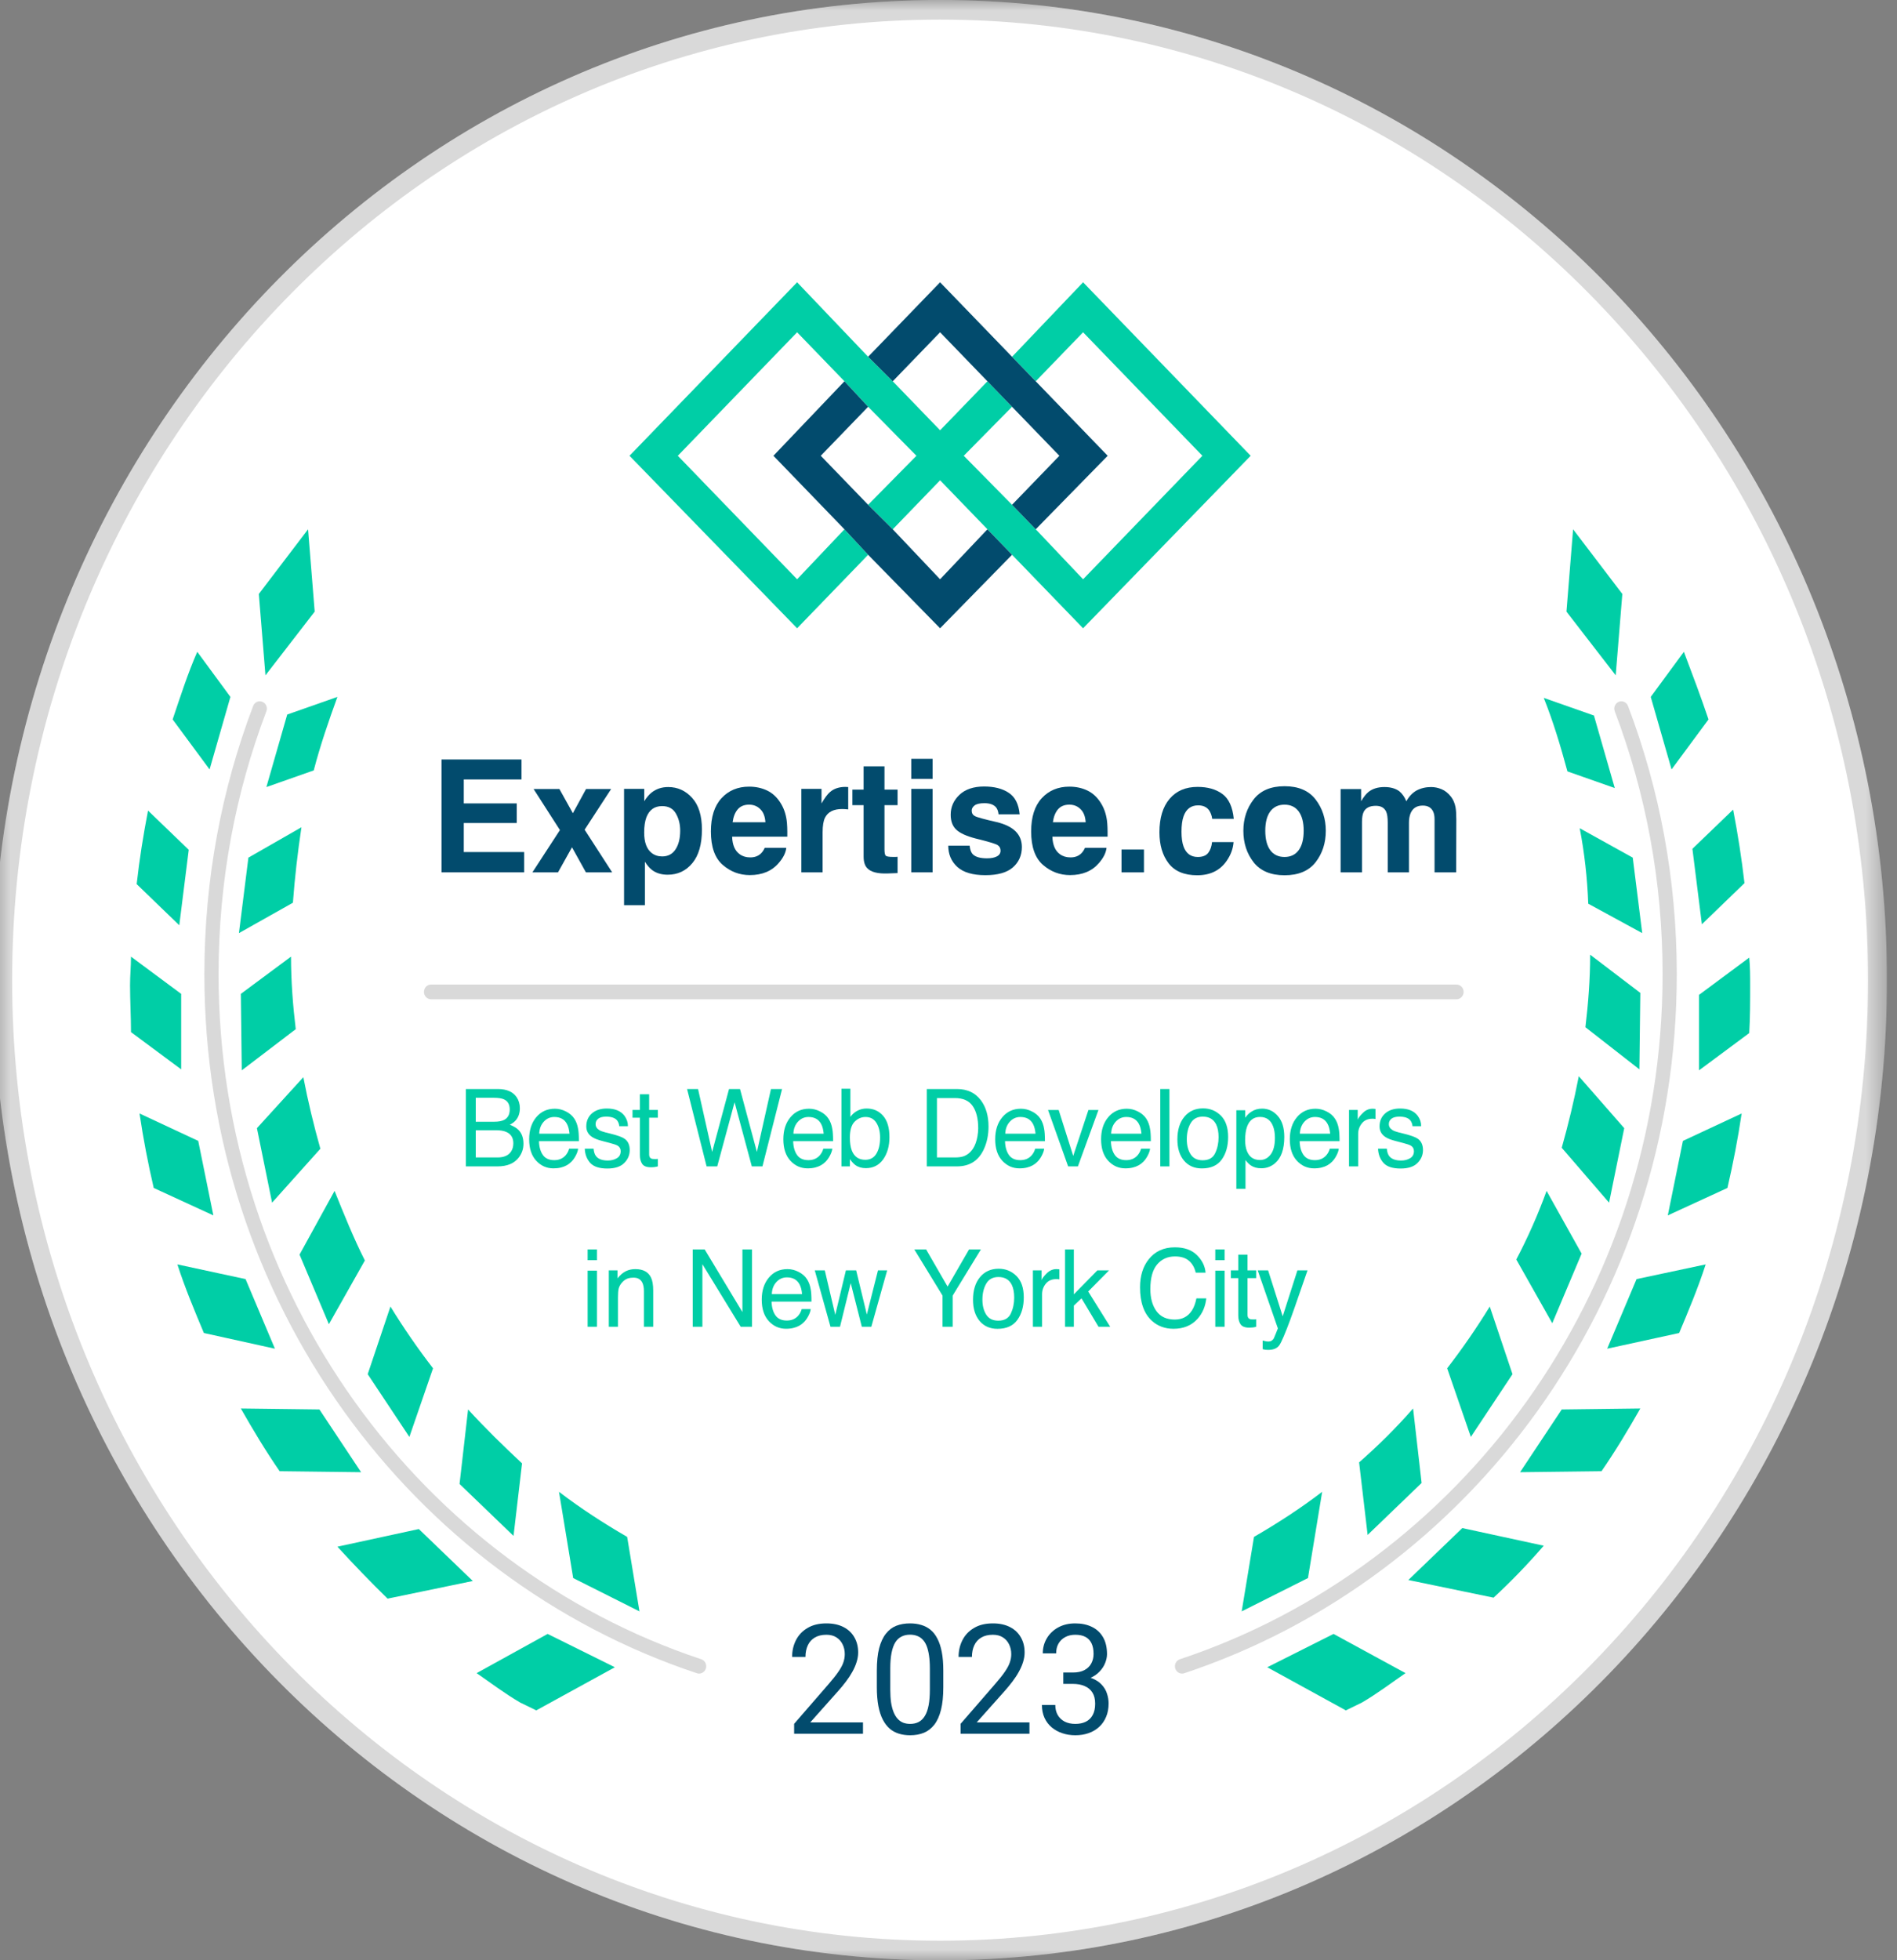<svg width="91" height="94" viewBox="0 0 91 94" fill="none" xmlns="http://www.w3.org/2000/svg">
<rect x="0" y="0" width="91" height="94" fill="#808080" stroke="none"/>
<g id="AwardExpertise.com_2023.svg" clip-path="url(#clip0_2296_6269)">
<g id="Clip path group">
<mask id="mask0_2296_6269" style="mask-type:luminance" maskUnits="userSpaceOnUse" x="-1" y="0" width="92" height="94">
<g id="clip0_11330_48618">
<path id="Vector" d="M90.519 3.05176e-05H-0.326V94H90.519V3.05176e-05Z" fill="white"/>
</g>
</mask>
<g mask="url(#mask0_2296_6269)">
<g id="Group">
<path id="Vector_2" d="M90.519 47C90.519 72.957 70.183 94 45.096 94C20.01 94 -0.326 72.957 -0.326 47C-0.326 21.043 20.01 3.05176e-05 45.096 3.05176e-05C70.183 3.05176e-05 90.519 21.043 90.519 47Z" fill="white"/>
<path id="Vector_3" fill-rule="evenodd" clip-rule="evenodd" d="M45.096 93.06C69.681 93.06 89.611 72.438 89.611 47C89.611 21.562 69.681 0.94 45.096 0.94C20.512 0.94 0.582 21.562 0.582 47C0.582 72.438 20.512 93.06 45.096 93.06ZM45.096 94C70.183 94 90.519 72.957 90.519 47C90.519 21.043 70.183 3.05176e-05 45.096 3.05176e-05C20.01 3.05176e-05 -0.326 21.043 -0.326 47C-0.326 72.957 20.01 94 45.096 94Z" fill="black" fill-opacity="0.15"/>
<path id="Vector_4" opacity="0.15" fill-rule="evenodd" clip-rule="evenodd" d="M12.585 33.652C12.761 33.724 12.847 33.928 12.778 34.109C11.294 38.017 10.485 42.25 10.485 46.717C10.485 62.07 20.197 75.097 33.641 79.564C33.82 79.623 33.919 79.822 33.861 80.007C33.804 80.192 33.612 80.294 33.433 80.235C19.715 75.677 9.804 62.385 9.804 46.717C9.804 42.161 10.63 37.84 12.144 33.852C12.213 33.67 12.41 33.581 12.585 33.652ZM77.654 33.652C77.829 33.581 78.027 33.67 78.096 33.852C79.61 37.84 80.436 42.161 80.436 46.717C80.436 62.385 70.525 75.677 56.807 80.235C56.628 80.294 56.436 80.192 56.378 80.007C56.321 79.822 56.419 79.623 56.598 79.564C70.043 75.097 79.755 62.07 79.755 46.717C79.755 42.25 78.945 38.017 77.462 34.109C77.393 33.928 77.479 33.724 77.654 33.652Z" fill="black"/>
<path id="Vector_5" d="M12.734 32.383L15.096 29.328L14.778 25.38L12.416 28.482L12.734 32.383ZM10.054 36.895L11.053 33.417L9.463 31.255C9.009 32.289 8.646 33.417 8.282 34.498L10.054 36.895ZM13.778 34.263L12.779 37.741L15.05 36.942C15.368 35.72 15.777 34.545 16.186 33.417L13.778 34.263ZM8.6 44.368L9.054 40.749L7.101 38.869C6.874 40.044 6.693 41.172 6.556 42.394L8.6 44.368ZM11.916 41.125L11.462 44.744L14.051 43.287C14.142 42.065 14.278 40.89 14.46 39.668L11.916 41.125ZM8.691 47.658L6.284 45.872C6.284 46.342 6.238 46.765 6.238 47.235C6.238 47.987 6.284 48.739 6.284 49.491L8.691 51.277V47.658ZM11.553 47.658L11.598 51.324L14.187 49.35C14.051 48.222 13.96 47.047 13.96 45.872L11.553 47.658ZM10.235 58.28L9.509 54.708L6.693 53.392C6.874 54.614 7.101 55.789 7.374 56.964L10.235 58.28ZM12.325 54.097L13.052 57.669L15.368 55.084C15.05 53.956 14.778 52.828 14.551 51.653L12.325 54.097ZM13.188 64.672L11.78 61.335L8.509 60.63C8.873 61.758 9.327 62.839 9.781 63.92L13.188 64.672ZM14.369 60.16L15.777 63.497L17.503 60.442C16.958 59.361 16.504 58.233 16.049 57.105L14.369 60.16ZM17.321 70.594L15.323 67.586L11.553 67.539C12.143 68.573 12.734 69.56 13.415 70.547L17.321 70.594ZM17.639 65.894L19.638 68.902L20.773 65.612C20.047 64.672 19.365 63.685 18.73 62.651L17.639 65.894ZM18.593 76.657L22.681 75.811L20.092 73.32L16.186 74.166C16.958 75.012 17.776 75.858 18.593 76.657ZM22.454 67.586L22.045 71.158L24.634 73.649L25.043 70.171C24.135 69.325 23.272 68.479 22.454 67.586ZM26.27 78.349L22.863 80.229C23.544 80.699 24.226 81.216 24.952 81.639L25.725 82.015L29.495 79.947L26.27 78.349ZM27.496 75.67L30.676 77.268L30.085 73.696C28.95 73.038 27.859 72.333 26.815 71.534L27.496 75.67ZM77.824 28.482L75.462 25.38L75.144 29.328L77.506 32.383L77.824 28.482ZM79.187 33.417L80.186 36.895L81.958 34.498C81.594 33.417 81.186 32.336 80.777 31.255L79.187 33.417ZM77.461 37.788L76.462 34.31L74.054 33.464C74.508 34.592 74.872 35.814 75.19 36.989L77.461 37.788ZM83.684 42.347C83.548 41.172 83.366 39.997 83.139 38.822L81.186 40.702L81.64 44.321L83.684 42.347ZM78.778 44.744L78.324 41.125L75.78 39.715C76.007 40.89 76.144 42.112 76.189 43.334L78.778 44.744ZM81.504 51.324L83.911 49.538C83.956 48.786 83.956 48.034 83.956 47.282C83.956 46.812 83.956 46.342 83.911 45.919L81.504 47.705V51.324ZM78.642 51.277L78.687 47.611L76.28 45.778C76.28 46.953 76.189 48.128 76.053 49.256L78.642 51.277ZM80.731 54.708L80.005 58.28L82.866 56.964C83.139 55.789 83.366 54.614 83.548 53.392L80.731 54.708ZM77.188 57.669L77.915 54.097L75.735 51.606C75.508 52.781 75.235 53.909 74.917 55.037L77.188 57.669ZM78.506 61.335L77.098 64.672L80.55 63.92C81.004 62.839 81.458 61.758 81.822 60.63L78.506 61.335ZM74.463 63.45L75.871 60.113L74.191 57.105C73.782 58.233 73.282 59.361 72.737 60.395L74.463 63.45ZM74.917 67.586L72.919 70.594L76.825 70.547C77.506 69.56 78.097 68.573 78.687 67.539L74.917 67.586ZM70.557 68.902L72.555 65.894L71.465 62.651C70.829 63.685 70.148 64.672 69.421 65.612L70.557 68.902ZM74.054 74.119L70.148 73.273L67.559 75.764L71.647 76.61C72.465 75.858 73.282 75.012 74.054 74.119ZM65.197 70.124L65.606 73.602L68.195 71.111L67.786 67.539C66.968 68.479 66.105 69.325 65.197 70.124ZM63.97 78.349L60.791 79.947L64.561 82.015L65.333 81.639C66.06 81.216 66.741 80.699 67.423 80.229L63.97 78.349ZM59.564 77.268L62.744 75.67L63.425 71.534C62.381 72.333 61.291 73.038 60.155 73.696L59.564 77.268Z" fill="#00CEA6"/>
<path id="Vector_6" d="M59.995 21.855L51.956 13.536L48.549 17.108L49.685 18.283L51.956 15.933L57.679 21.855L51.956 27.777L49.685 25.38L48.549 24.205L46.232 21.855L48.549 19.505L47.368 18.283L45.097 20.633L42.826 18.283L41.645 17.108L38.238 13.536L30.198 21.855L38.238 30.127L41.645 26.602L40.509 25.38L38.238 27.777L32.515 21.855L38.238 15.933L40.509 18.283L41.645 19.505L43.961 21.855L41.645 24.205L42.826 25.38L45.097 23.03L47.368 25.38L48.549 26.602L51.956 30.127L59.995 21.855Z" fill="#00CEA6"/>
<path id="Vector_7" d="M45.096 15.933L47.367 18.283L48.548 19.505L50.819 21.855L48.548 24.205L49.684 25.38L53.136 21.855L49.684 18.283L48.548 17.108L45.096 13.536L41.644 17.108L42.825 18.283L45.096 15.933ZM47.367 25.38L45.096 27.777L42.825 25.38L41.644 24.205L39.373 21.855L41.644 19.505L40.508 18.283L37.102 21.855L40.508 25.38L41.644 26.602L45.096 30.127L48.548 26.602L47.367 25.38Z" fill="#024B6D"/>
<path id="Vector_8" opacity="0.15" fill-rule="evenodd" clip-rule="evenodd" d="M20.337 47.563C20.337 47.369 20.489 47.211 20.678 47.211H69.87C70.058 47.211 70.211 47.369 70.211 47.563C70.211 47.758 70.058 47.916 69.87 47.916H20.678C20.489 47.916 20.337 47.758 20.337 47.563Z" fill="black"/>
<path id="Vector_9" d="M23.706 53.789C23.91 53.789 24.07 53.76 24.184 53.701C24.363 53.608 24.452 53.441 24.452 53.201C24.452 52.959 24.357 52.795 24.167 52.711C24.059 52.664 23.9 52.64 23.689 52.64H22.822V53.789H23.706ZM23.869 55.501C24.167 55.501 24.379 55.411 24.506 55.233C24.585 55.12 24.625 54.984 24.625 54.824C24.625 54.555 24.509 54.371 24.276 54.274C24.153 54.221 23.989 54.196 23.786 54.196H22.822V55.501H23.869ZM22.347 52.221H23.886C24.306 52.221 24.604 52.351 24.782 52.61C24.886 52.763 24.938 52.94 24.938 53.14C24.938 53.374 24.873 53.566 24.745 53.716C24.678 53.795 24.582 53.867 24.457 53.933C24.641 54.005 24.778 54.087 24.869 54.178C25.03 54.339 25.111 54.562 25.111 54.847C25.111 55.086 25.038 55.302 24.894 55.495C24.677 55.785 24.333 55.93 23.862 55.93H22.347V52.221Z" fill="#00CEA6"/>
<path id="Vector_10" d="M26.618 53.165C26.804 53.165 26.983 53.21 27.157 53.301C27.331 53.39 27.464 53.506 27.555 53.649C27.643 53.786 27.702 53.945 27.731 54.127C27.757 54.251 27.77 54.45 27.77 54.722H25.855C25.863 54.997 25.925 55.217 26.043 55.384C26.16 55.549 26.341 55.631 26.587 55.631C26.816 55.631 26.999 55.553 27.136 55.396C27.214 55.305 27.269 55.2 27.301 55.081H27.733C27.722 55.18 27.684 55.291 27.619 55.414C27.555 55.535 27.484 55.634 27.404 55.712C27.27 55.846 27.105 55.937 26.909 55.984C26.803 56.011 26.683 56.025 26.55 56.025C26.225 56.025 25.949 55.903 25.723 55.659C25.497 55.413 25.384 55.07 25.384 54.629C25.384 54.195 25.498 53.842 25.725 53.571C25.953 53.3 26.251 53.165 26.618 53.165ZM27.319 54.361C27.301 54.164 27.259 54.007 27.194 53.889C27.074 53.67 26.873 53.561 26.591 53.561C26.39 53.561 26.221 53.637 26.084 53.788C25.947 53.938 25.875 54.129 25.867 54.361H27.319Z" fill="#00CEA6"/>
<path id="Vector_11" d="M28.474 55.081C28.487 55.232 28.523 55.348 28.584 55.429C28.694 55.576 28.886 55.649 29.159 55.649C29.322 55.649 29.465 55.613 29.589 55.54C29.712 55.466 29.774 55.353 29.774 55.2C29.774 55.083 29.725 54.995 29.625 54.934C29.562 54.897 29.437 54.855 29.25 54.806L28.901 54.715C28.678 54.658 28.514 54.594 28.408 54.523C28.219 54.4 28.125 54.23 28.125 54.013C28.125 53.757 28.214 53.55 28.391 53.392C28.57 53.234 28.81 53.155 29.11 53.155C29.504 53.155 29.788 53.274 29.962 53.513C30.071 53.665 30.124 53.828 30.121 54.003H29.706C29.698 53.9 29.663 53.807 29.601 53.723C29.5 53.603 29.325 53.544 29.076 53.544C28.91 53.544 28.785 53.576 28.698 53.642C28.614 53.708 28.571 53.794 28.571 53.902C28.571 54.02 28.628 54.114 28.74 54.185C28.805 54.227 28.901 54.264 29.028 54.296L29.318 54.369C29.634 54.448 29.845 54.525 29.952 54.599C30.123 54.715 30.208 54.897 30.208 55.147C30.208 55.387 30.12 55.595 29.942 55.77C29.767 55.945 29.498 56.033 29.137 56.033C28.749 56.033 28.473 55.942 28.31 55.76C28.149 55.576 28.063 55.35 28.052 55.081H28.474Z" fill="#00CEA6"/>
<path id="Vector_12" d="M30.695 52.471H31.14V53.225H31.557V53.596H31.14V55.361C31.14 55.455 31.171 55.518 31.232 55.55C31.266 55.569 31.323 55.578 31.403 55.578C31.424 55.578 31.447 55.578 31.471 55.578C31.496 55.576 31.524 55.574 31.557 55.571V55.929C31.506 55.944 31.453 55.955 31.398 55.962C31.345 55.969 31.286 55.972 31.223 55.972C31.017 55.972 30.878 55.918 30.805 55.81C30.732 55.701 30.695 55.56 30.695 55.386V53.596H30.342V53.225H30.695V52.471Z" fill="#00CEA6"/>
<path id="Vector_13" d="M33.486 52.221L34.162 55.238L34.972 52.221H35.499L36.309 55.238L36.984 52.221H37.516L36.575 55.93H36.065L35.238 52.855L34.406 55.93H33.896L32.959 52.221H33.486Z" fill="#00CEA6"/>
<path id="Vector_14" d="M38.812 53.165C38.997 53.165 39.177 53.21 39.351 53.301C39.525 53.39 39.657 53.506 39.748 53.649C39.836 53.786 39.895 53.945 39.924 54.127C39.95 54.251 39.963 54.45 39.963 54.722H38.048C38.056 54.997 38.119 55.217 38.236 55.384C38.353 55.549 38.534 55.631 38.78 55.631C39.009 55.631 39.192 55.553 39.329 55.396C39.407 55.305 39.462 55.2 39.495 55.081H39.927C39.915 55.18 39.877 55.291 39.812 55.414C39.748 55.535 39.677 55.634 39.597 55.712C39.464 55.846 39.299 55.937 39.102 55.984C38.996 56.011 38.877 56.025 38.743 56.025C38.418 56.025 38.142 55.903 37.916 55.659C37.69 55.413 37.577 55.07 37.577 54.629C37.577 54.195 37.691 53.842 37.919 53.571C38.146 53.3 38.444 53.165 38.812 53.165ZM39.512 54.361C39.494 54.164 39.453 54.007 39.387 53.889C39.267 53.67 39.066 53.561 38.785 53.561C38.583 53.561 38.414 53.637 38.277 53.788C38.141 53.938 38.068 54.129 38.06 54.361H39.512Z" fill="#00CEA6"/>
<path id="Vector_15" d="M40.366 52.208H40.793V53.554C40.889 53.424 41.004 53.325 41.137 53.258C41.27 53.189 41.415 53.155 41.571 53.155C41.897 53.155 42.16 53.271 42.362 53.503C42.565 53.734 42.667 54.075 42.667 54.526C42.667 54.953 42.567 55.308 42.367 55.591C42.167 55.873 41.889 56.015 41.535 56.015C41.336 56.015 41.169 55.965 41.032 55.866C40.951 55.807 40.864 55.713 40.771 55.583V55.929H40.366V52.208ZM41.508 55.614C41.745 55.614 41.923 55.516 42.04 55.321C42.159 55.126 42.218 54.868 42.218 54.548C42.218 54.264 42.159 54.028 42.04 53.841C41.923 53.654 41.749 53.561 41.52 53.561C41.32 53.561 41.145 53.638 40.993 53.791C40.844 53.944 40.769 54.196 40.769 54.548C40.769 54.802 40.8 55.008 40.861 55.167C40.977 55.465 41.193 55.614 41.508 55.614Z" fill="#00CEA6"/>
<path id="Vector_16" d="M45.812 55.501C45.976 55.501 46.111 55.483 46.217 55.448C46.406 55.382 46.56 55.256 46.681 55.069C46.777 54.919 46.846 54.727 46.888 54.493C46.912 54.354 46.925 54.224 46.925 54.105C46.925 53.645 46.836 53.288 46.659 53.034C46.483 52.78 46.199 52.653 45.807 52.653H44.946V55.501H45.812ZM44.458 52.221H45.91C46.403 52.221 46.785 52.402 47.056 52.764C47.299 53.091 47.42 53.509 47.42 54.019C47.42 54.413 47.348 54.769 47.205 55.087C46.953 55.649 46.52 55.93 45.905 55.93H44.458V52.221Z" fill="#00CEA6"/>
<path id="Vector_17" d="M48.975 53.165C49.16 53.165 49.34 53.21 49.514 53.301C49.688 53.39 49.821 53.506 49.912 53.649C49.999 53.786 50.058 53.945 50.087 54.127C50.113 54.251 50.126 54.45 50.126 54.722H48.211C48.219 54.997 48.282 55.217 48.399 55.384C48.516 55.549 48.697 55.631 48.943 55.631C49.172 55.631 49.355 55.553 49.492 55.396C49.57 55.305 49.625 55.2 49.658 55.081H50.09C50.078 55.18 50.04 55.291 49.975 55.414C49.912 55.535 49.84 55.634 49.76 55.712C49.627 55.846 49.462 55.937 49.265 55.984C49.159 56.011 49.04 56.025 48.906 56.025C48.581 56.025 48.306 55.903 48.079 55.659C47.853 55.413 47.74 55.07 47.74 54.629C47.74 54.195 47.854 53.842 48.082 53.571C48.309 53.3 48.607 53.165 48.975 53.165ZM49.675 54.361C49.657 54.164 49.615 54.007 49.55 53.889C49.43 53.67 49.229 53.561 48.948 53.561C48.746 53.561 48.577 53.637 48.441 53.788C48.304 53.938 48.231 54.129 48.223 54.361H49.675Z" fill="#00CEA6"/>
<path id="Vector_18" d="M50.785 53.226L51.483 55.428L52.212 53.226H52.693L51.708 55.93H51.239L50.275 53.226H50.785Z" fill="#00CEA6"/>
<path id="Vector_19" d="M54.055 53.165C54.24 53.165 54.42 53.21 54.594 53.301C54.768 53.39 54.901 53.506 54.992 53.649C55.08 53.786 55.138 53.945 55.167 54.127C55.193 54.251 55.206 54.45 55.206 54.722H53.291C53.299 54.997 53.362 55.217 53.479 55.384C53.596 55.549 53.778 55.631 54.023 55.631C54.252 55.631 54.435 55.553 54.572 55.396C54.65 55.305 54.705 55.2 54.738 55.081H55.17C55.158 55.18 55.12 55.291 55.055 55.414C54.992 55.535 54.92 55.634 54.84 55.712C54.707 55.846 54.542 55.937 54.345 55.984C54.239 56.011 54.12 56.025 53.986 56.025C53.661 56.025 53.386 55.903 53.159 55.659C52.933 55.413 52.82 55.07 52.82 54.629C52.82 54.195 52.934 53.842 53.162 53.571C53.389 53.3 53.687 53.165 54.055 53.165ZM54.755 54.361C54.737 54.164 54.696 54.007 54.631 53.889C54.51 53.67 54.309 53.561 54.028 53.561C53.826 53.561 53.657 53.637 53.52 53.788C53.384 53.938 53.311 54.129 53.303 54.361H54.755Z" fill="#00CEA6"/>
<path id="Vector_20" d="M55.659 52.221H56.098V55.93H55.659V52.221Z" fill="#00CEA6"/>
<path id="Vector_21" d="M57.694 55.637C57.986 55.637 58.185 55.523 58.292 55.296C58.401 55.067 58.456 54.813 58.456 54.534C58.456 54.281 58.417 54.076 58.339 53.918C58.215 53.669 58.002 53.544 57.699 53.544C57.431 53.544 57.236 53.65 57.114 53.862C56.992 54.074 56.931 54.33 56.931 54.63C56.931 54.917 56.992 55.157 57.114 55.349C57.236 55.541 57.429 55.637 57.694 55.637ZM57.712 53.148C58.048 53.148 58.333 53.264 58.566 53.496C58.798 53.728 58.914 54.07 58.914 54.521C58.914 54.957 58.812 55.317 58.607 55.602C58.402 55.886 58.084 56.028 57.653 56.028C57.294 56.028 57.008 55.903 56.797 55.652C56.585 55.4 56.48 55.061 56.48 54.637C56.48 54.183 56.591 53.821 56.814 53.552C57.037 53.282 57.336 53.148 57.712 53.148Z" fill="#00CEA6"/>
<path id="Vector_22" d="M60.444 55.624C60.649 55.624 60.819 55.536 60.954 55.359C61.091 55.181 61.159 54.915 61.159 54.562C61.159 54.346 61.129 54.161 61.069 54.006C60.955 53.708 60.747 53.559 60.444 53.559C60.14 53.559 59.932 53.717 59.82 54.031C59.76 54.2 59.73 54.413 59.73 54.672C59.73 54.881 59.76 55.059 59.82 55.205C59.934 55.485 60.142 55.624 60.444 55.624ZM59.308 53.239H59.734V53.597C59.822 53.474 59.918 53.379 60.023 53.312C60.17 53.211 60.344 53.16 60.544 53.16C60.841 53.16 61.092 53.278 61.298 53.514C61.505 53.748 61.608 54.083 61.608 54.519C61.608 55.108 61.459 55.528 61.162 55.781C60.973 55.941 60.754 56.021 60.503 56.021C60.306 56.021 60.141 55.976 60.008 55.887C59.93 55.836 59.843 55.75 59.747 55.627V57.008H59.308V53.239Z" fill="#00CEA6"/>
<path id="Vector_23" d="M63.108 53.165C63.293 53.165 63.473 53.21 63.647 53.301C63.821 53.39 63.953 53.506 64.044 53.649C64.132 53.786 64.191 53.945 64.22 54.127C64.246 54.251 64.259 54.45 64.259 54.722H62.344C62.352 54.997 62.415 55.217 62.532 55.384C62.649 55.549 62.83 55.631 63.076 55.631C63.305 55.631 63.488 55.553 63.625 55.396C63.703 55.305 63.758 55.2 63.791 55.081H64.222C64.211 55.18 64.173 55.291 64.108 55.414C64.044 55.535 63.973 55.634 63.893 55.712C63.76 55.846 63.595 55.937 63.398 55.984C63.292 56.011 63.173 56.025 63.039 56.025C62.714 56.025 62.438 55.903 62.212 55.659C61.986 55.413 61.873 55.07 61.873 54.629C61.873 54.195 61.987 53.842 62.215 53.571C62.442 53.3 62.74 53.165 63.108 53.165ZM63.808 54.361C63.79 54.164 63.748 54.007 63.683 53.889C63.563 53.67 63.362 53.561 63.081 53.561C62.879 53.561 62.71 53.637 62.573 53.788C62.437 53.938 62.364 54.129 62.356 54.361H63.808Z" fill="#00CEA6"/>
<path id="Vector_24" d="M64.713 53.225H65.13V53.692C65.164 53.601 65.248 53.491 65.381 53.362C65.515 53.23 65.668 53.165 65.843 53.165C65.851 53.165 65.864 53.166 65.884 53.167C65.903 53.169 65.937 53.172 65.984 53.177V53.657C65.958 53.652 65.934 53.648 65.911 53.647C65.89 53.645 65.866 53.644 65.84 53.644C65.619 53.644 65.449 53.718 65.33 53.867C65.211 54.013 65.152 54.182 65.152 54.374V55.929H64.713V53.225Z" fill="#00CEA6"/>
<path id="Vector_25" d="M66.527 55.081C66.54 55.232 66.576 55.348 66.636 55.429C66.747 55.576 66.939 55.649 67.212 55.649C67.375 55.649 67.518 55.613 67.641 55.54C67.765 55.466 67.827 55.353 67.827 55.2C67.827 55.083 67.777 54.995 67.678 54.934C67.615 54.897 67.49 54.855 67.302 54.806L66.954 54.715C66.731 54.658 66.566 54.594 66.461 54.523C66.272 54.4 66.178 54.23 66.178 54.013C66.178 53.757 66.266 53.55 66.444 53.392C66.623 53.234 66.862 53.155 67.163 53.155C67.557 53.155 67.841 53.274 68.015 53.513C68.124 53.665 68.177 53.828 68.173 54.003H67.759C67.751 53.9 67.716 53.807 67.654 53.723C67.553 53.603 67.378 53.544 67.129 53.544C66.963 53.544 66.837 53.576 66.751 53.642C66.666 53.708 66.624 53.794 66.624 53.902C66.624 54.02 66.68 54.114 66.793 54.185C66.858 54.227 66.954 54.264 67.08 54.296L67.371 54.369C67.686 54.448 67.898 54.525 68.005 54.599C68.176 54.715 68.261 54.897 68.261 55.147C68.261 55.387 68.173 55.595 67.995 55.77C67.82 55.945 67.551 56.033 67.19 56.033C66.801 56.033 66.526 55.942 66.363 55.76C66.202 55.576 66.116 55.35 66.105 55.081H66.527Z" fill="#00CEA6"/>
<path id="Vector_26" d="M28.189 60.929H28.635V63.62H28.189V60.929ZM28.189 59.912H28.635V60.427H28.189V59.912Z" fill="#00CEA6"/>
<path id="Vector_27" d="M29.205 60.916H29.622V61.3C29.746 61.142 29.877 61.028 30.015 60.959C30.153 60.89 30.307 60.856 30.476 60.856C30.847 60.856 31.098 60.989 31.228 61.257C31.299 61.403 31.335 61.613 31.335 61.886V63.62H30.889V61.916C30.889 61.751 30.865 61.618 30.818 61.517C30.74 61.349 30.598 61.265 30.393 61.265C30.289 61.265 30.204 61.276 30.137 61.297C30.017 61.334 29.911 61.408 29.82 61.52C29.747 61.609 29.699 61.701 29.676 61.797C29.655 61.891 29.644 62.027 29.644 62.204V63.62H29.205V60.916Z" fill="#00CEA6"/>
<path id="Vector_28" d="M33.23 59.912H33.804L35.614 62.916V59.912H36.075V63.62H35.531L33.694 60.619V63.62H33.23V59.912Z" fill="#00CEA6"/>
<path id="Vector_29" d="M37.776 60.856C37.961 60.856 38.141 60.901 38.315 60.992C38.489 61.081 38.621 61.197 38.712 61.34C38.8 61.477 38.859 61.636 38.888 61.817C38.914 61.942 38.927 62.141 38.927 62.413H37.012C37.02 62.688 37.083 62.908 37.2 63.075C37.317 63.239 37.498 63.322 37.744 63.322C37.973 63.322 38.156 63.244 38.293 63.087C38.371 62.996 38.426 62.891 38.459 62.772H38.89C38.879 62.871 38.841 62.982 38.776 63.105C38.712 63.226 38.641 63.325 38.561 63.403C38.428 63.537 38.263 63.628 38.066 63.675C37.96 63.702 37.84 63.716 37.707 63.716C37.382 63.716 37.106 63.594 36.88 63.35C36.654 63.104 36.541 62.761 36.541 62.32C36.541 61.886 36.655 61.533 36.883 61.262C37.11 60.991 37.408 60.856 37.776 60.856ZM38.476 62.052C38.458 61.855 38.416 61.698 38.351 61.58C38.231 61.361 38.03 61.252 37.749 61.252C37.547 61.252 37.378 61.328 37.241 61.479C37.105 61.629 37.032 61.82 37.024 62.052H38.476Z" fill="#00CEA6"/>
<path id="Vector_30" d="M39.566 60.917L40.068 63.048L40.578 60.917H41.071L41.583 63.035L42.117 60.917H42.557L41.798 63.621H41.342L40.81 61.528L40.295 63.621H39.839L39.085 60.917H39.566Z" fill="#00CEA6"/>
<path id="Vector_31" d="M43.86 59.912H44.426L45.456 61.694L46.486 59.912H47.054L45.7 62.126V63.62H45.214V62.126L43.86 59.912Z" fill="#00CEA6"/>
<path id="Vector_32" d="M47.891 63.328C48.182 63.328 48.381 63.214 48.489 62.987C48.597 62.758 48.652 62.504 48.652 62.224C48.652 61.972 48.613 61.767 48.535 61.608C48.411 61.359 48.198 61.235 47.896 61.235C47.627 61.235 47.432 61.341 47.31 61.553C47.188 61.765 47.127 62.021 47.127 62.32C47.127 62.608 47.188 62.848 47.31 63.04C47.432 63.232 47.626 63.328 47.891 63.328ZM47.908 60.838C48.245 60.838 48.529 60.955 48.762 61.187C48.994 61.419 49.111 61.761 49.111 62.212C49.111 62.648 49.008 63.008 48.803 63.292C48.598 63.577 48.28 63.719 47.849 63.719C47.49 63.719 47.204 63.593 46.993 63.343C46.782 63.09 46.676 62.752 46.676 62.328C46.676 61.873 46.787 61.512 47.01 61.242C47.233 60.973 47.532 60.838 47.908 60.838Z" fill="#00CEA6"/>
<path id="Vector_33" d="M49.549 60.916H49.966V61.383C50 61.292 50.084 61.182 50.217 61.053C50.351 60.921 50.504 60.856 50.678 60.856C50.687 60.856 50.7 60.856 50.72 60.858C50.739 60.86 50.773 60.863 50.82 60.868V61.348C50.794 61.343 50.77 61.34 50.747 61.338C50.726 61.336 50.702 61.335 50.676 61.335C50.455 61.335 50.285 61.409 50.166 61.557C50.047 61.704 49.988 61.873 49.988 62.065V63.62H49.549V60.916Z" fill="#00CEA6"/>
<path id="Vector_34" d="M51.091 59.912H51.513V62.065L52.64 60.917H53.201L52.201 61.929L53.257 63.62H52.696L51.881 62.257L51.513 62.605V63.62H51.091V59.912Z" fill="#00CEA6"/>
<path id="Vector_35" d="M56.359 59.811C56.812 59.811 57.165 59.935 57.415 60.182C57.666 60.43 57.805 60.711 57.832 61.026H57.359C57.305 60.787 57.198 60.597 57.037 60.458C56.877 60.318 56.653 60.248 56.364 60.248C56.011 60.248 55.725 60.377 55.507 60.634C55.291 60.89 55.183 61.283 55.183 61.813C55.183 62.248 55.28 62.6 55.475 62.871C55.672 63.14 55.965 63.275 56.354 63.275C56.712 63.275 56.984 63.133 57.171 62.848C57.27 62.698 57.344 62.502 57.393 62.258H57.866C57.824 62.648 57.684 62.975 57.447 63.239C57.162 63.558 56.778 63.717 56.295 63.717C55.879 63.717 55.529 63.586 55.246 63.325C54.874 62.98 54.688 62.448 54.688 61.727C54.688 61.181 54.827 60.732 55.107 60.382C55.41 60.002 55.827 59.811 56.359 59.811Z" fill="#00CEA6"/>
<path id="Vector_36" d="M58.298 60.929H58.744V63.62H58.298V60.929ZM58.298 59.912H58.744V60.427H58.298V59.912Z" fill="#00CEA6"/>
<path id="Vector_37" d="M59.4 60.161H59.844V60.916H60.261V61.287H59.844V63.052C59.844 63.146 59.875 63.209 59.936 63.241C59.971 63.26 60.028 63.269 60.107 63.269C60.128 63.269 60.151 63.269 60.175 63.269C60.2 63.267 60.228 63.265 60.261 63.261V63.62C60.21 63.635 60.158 63.646 60.102 63.653C60.049 63.659 59.99 63.663 59.927 63.663C59.722 63.663 59.583 63.609 59.509 63.501C59.436 63.392 59.4 63.25 59.4 63.077V61.287H59.046V60.916H59.4V60.161Z" fill="#00CEA6"/>
<path id="Vector_38" d="M62.237 60.917H62.722C62.661 61.091 62.523 61.486 62.31 62.104C62.151 62.568 62.017 62.947 61.91 63.24C61.656 63.93 61.477 64.35 61.373 64.502C61.269 64.653 61.09 64.729 60.837 64.729C60.775 64.729 60.727 64.727 60.693 64.722C60.66 64.716 60.619 64.707 60.571 64.694V64.28C60.647 64.302 60.702 64.315 60.736 64.32C60.771 64.325 60.801 64.328 60.827 64.328C60.908 64.328 60.968 64.314 61.005 64.285C61.044 64.258 61.076 64.224 61.102 64.184C61.111 64.17 61.14 64.101 61.19 63.977C61.241 63.852 61.277 63.76 61.3 63.699L60.334 60.917H60.832L61.532 63.119L62.237 60.917Z" fill="#00CEA6"/>
<path id="Vector_39" d="M41.398 82.591V83.136H38.095V82.66L39.748 80.755C39.951 80.521 40.108 80.323 40.219 80.16C40.333 79.996 40.411 79.848 40.455 79.719C40.501 79.588 40.524 79.454 40.524 79.318C40.524 79.145 40.49 78.99 40.42 78.851C40.353 78.71 40.254 78.598 40.122 78.514C39.991 78.43 39.831 78.389 39.644 78.389C39.42 78.389 39.233 78.434 39.083 78.525C38.935 78.613 38.824 78.737 38.75 78.898C38.676 79.058 38.639 79.242 38.639 79.451H37.998C37.998 79.156 38.06 78.887 38.185 78.644C38.31 78.4 38.495 78.206 38.74 78.063C38.985 77.916 39.286 77.844 39.644 77.844C39.963 77.844 40.236 77.903 40.462 78.019C40.688 78.135 40.862 78.297 40.982 78.507C41.104 78.716 41.166 78.959 41.166 79.238C41.166 79.392 41.14 79.547 41.089 79.705C41.041 79.86 40.973 80.015 40.885 80.171C40.799 80.327 40.699 80.479 40.583 80.63C40.47 80.781 40.349 80.929 40.219 81.074L38.868 82.591H41.398Z" fill="#024B6D"/>
<path id="Vector_40" d="M45.251 80.11V80.906C45.251 81.334 45.214 81.695 45.14 81.989C45.066 82.283 44.96 82.519 44.821 82.699C44.682 82.878 44.515 83.009 44.319 83.09C44.124 83.169 43.905 83.208 43.66 83.208C43.466 83.208 43.287 83.183 43.123 83.133C42.959 83.083 42.811 83.003 42.679 82.893C42.55 82.78 42.439 82.634 42.347 82.455C42.254 82.276 42.184 82.058 42.135 81.803C42.087 81.546 42.062 81.248 42.062 80.906V80.11C42.062 79.682 42.099 79.323 42.173 79.034C42.25 78.745 42.357 78.513 42.496 78.339C42.634 78.162 42.801 78.035 42.995 77.958C43.191 77.882 43.411 77.844 43.653 77.844C43.849 77.844 44.03 77.869 44.194 77.919C44.36 77.967 44.508 78.044 44.637 78.152C44.767 78.257 44.877 78.398 44.967 78.575C45.059 78.75 45.13 78.964 45.178 79.217C45.227 79.47 45.251 79.768 45.251 80.11ZM44.606 81.013V79.999C44.606 79.765 44.592 79.559 44.565 79.382C44.539 79.203 44.501 79.05 44.45 78.923C44.399 78.796 44.335 78.693 44.256 78.615C44.18 78.535 44.091 78.478 43.989 78.442C43.89 78.404 43.778 78.385 43.653 78.385C43.501 78.385 43.366 78.415 43.248 78.475C43.13 78.533 43.031 78.624 42.95 78.751C42.871 78.878 42.811 79.044 42.77 79.249C42.728 79.455 42.707 79.705 42.707 79.999V81.013C42.707 81.248 42.72 81.455 42.745 81.634C42.773 81.813 42.813 81.969 42.867 82.1C42.92 82.229 42.984 82.336 43.061 82.419C43.137 82.503 43.225 82.565 43.324 82.605C43.426 82.644 43.538 82.663 43.66 82.663C43.817 82.663 43.955 82.632 44.072 82.57C44.19 82.508 44.288 82.411 44.367 82.279C44.448 82.146 44.508 81.975 44.547 81.767C44.587 81.556 44.606 81.306 44.606 81.013Z" fill="#024B6D"/>
<path id="Vector_41" d="M49.383 82.591V83.136H46.08V82.66L47.733 80.755C47.937 80.521 48.094 80.323 48.205 80.16C48.318 79.996 48.397 79.848 48.44 79.719C48.487 79.588 48.51 79.454 48.51 79.318C48.51 79.145 48.475 78.99 48.406 78.851C48.339 78.71 48.239 78.598 48.108 78.514C47.976 78.43 47.817 78.389 47.63 78.389C47.405 78.389 47.218 78.434 47.068 78.525C46.92 78.613 46.809 78.737 46.735 78.898C46.661 79.058 46.624 79.242 46.624 79.451H45.983C45.983 79.156 46.046 78.887 46.171 78.644C46.295 78.4 46.48 78.206 46.725 78.063C46.97 77.916 47.271 77.844 47.63 77.844C47.948 77.844 48.221 77.903 48.447 78.019C48.674 78.135 48.847 78.297 48.967 78.507C49.09 78.716 49.151 78.959 49.151 79.238C49.151 79.392 49.125 79.547 49.075 79.705C49.026 79.86 48.958 80.015 48.87 80.171C48.785 80.327 48.684 80.479 48.569 80.63C48.456 80.781 48.334 80.929 48.205 81.074L46.853 82.591H49.383Z" fill="#024B6D"/>
<path id="Vector_42" d="M51.007 80.2H51.465C51.689 80.2 51.874 80.161 52.019 80.085C52.167 80.006 52.277 79.899 52.348 79.766C52.422 79.63 52.459 79.476 52.459 79.307C52.459 79.106 52.427 78.937 52.362 78.801C52.297 78.665 52.2 78.562 52.071 78.493C51.942 78.423 51.778 78.389 51.579 78.389C51.399 78.389 51.239 78.426 51.101 78.5C50.965 78.572 50.857 78.674 50.779 78.808C50.702 78.942 50.664 79.1 50.664 79.282H50.023C50.023 79.016 50.088 78.775 50.217 78.558C50.346 78.34 50.528 78.166 50.761 78.038C50.997 77.908 51.27 77.844 51.579 77.844C51.884 77.844 52.151 77.9 52.38 78.012C52.608 78.122 52.786 78.287 52.913 78.507C53.04 78.725 53.104 78.996 53.104 79.321C53.104 79.453 53.074 79.594 53.014 79.744C52.956 79.893 52.865 80.031 52.74 80.16C52.617 80.289 52.458 80.396 52.262 80.479C52.065 80.561 51.83 80.601 51.555 80.601H51.007V80.2ZM51.007 80.745V80.347H51.555C51.876 80.347 52.142 80.386 52.352 80.465C52.562 80.544 52.727 80.649 52.847 80.781C52.97 80.912 53.055 81.057 53.104 81.215C53.155 81.37 53.18 81.525 53.18 81.681C53.18 81.925 53.14 82.141 53.059 82.329C52.98 82.519 52.868 82.679 52.723 82.81C52.579 82.942 52.411 83.041 52.217 83.108C52.023 83.175 51.811 83.208 51.583 83.208C51.363 83.208 51.156 83.176 50.962 83.111C50.77 83.047 50.601 82.954 50.453 82.832C50.305 82.707 50.189 82.555 50.106 82.376C50.023 82.194 49.981 81.988 49.981 81.756H50.623C50.623 81.938 50.661 82.097 50.737 82.233C50.815 82.369 50.926 82.475 51.07 82.552C51.215 82.626 51.386 82.663 51.583 82.663C51.779 82.663 51.947 82.628 52.088 82.559C52.232 82.487 52.341 82.38 52.418 82.236C52.496 82.093 52.535 81.912 52.535 81.695C52.535 81.477 52.492 81.299 52.404 81.161C52.316 81.02 52.191 80.916 52.029 80.849C51.87 80.779 51.682 80.745 51.465 80.745H51.007Z" fill="#024B6D"/>
<path id="Vector_43" d="M25.016 37.376H22.248V38.525H24.789V39.465H22.248V40.857H25.143V41.83H21.18V36.418H25.016V37.376Z" fill="#024B6D"/>
<path id="Vector_44" d="M25.54 41.83L26.86 39.803L25.597 37.835H26.835L27.481 38.995L28.113 37.835H29.316L28.045 39.785L29.366 41.83H28.106L27.439 40.629L26.768 41.83H25.54Z" fill="#024B6D"/>
<path id="Vector_45" d="M32.629 39.829C32.629 39.521 32.56 39.248 32.423 39.011C32.288 38.773 32.068 38.654 31.763 38.654C31.396 38.654 31.145 38.834 31.007 39.194C30.936 39.385 30.901 39.627 30.901 39.921C30.901 40.386 31.02 40.713 31.259 40.901C31.401 41.012 31.569 41.067 31.763 41.067C32.045 41.067 32.259 40.954 32.405 40.729C32.554 40.504 32.629 40.204 32.629 39.829ZM32.054 37.74C32.506 37.74 32.888 37.913 33.2 38.258C33.515 38.603 33.672 39.11 33.672 39.778C33.672 40.483 33.519 41.02 33.211 41.39C32.906 41.759 32.512 41.944 32.029 41.944C31.722 41.944 31.466 41.865 31.263 41.706C31.152 41.617 31.043 41.489 30.936 41.32V43.406H29.936V37.828H30.904V38.419C31.013 38.245 31.129 38.108 31.252 38.008C31.477 37.829 31.744 37.74 32.054 37.74Z" fill="#024B6D"/>
<path id="Vector_46" d="M35.933 38.584C35.699 38.584 35.516 38.66 35.386 38.812C35.258 38.964 35.178 39.169 35.145 39.429H36.717C36.7 39.152 36.619 38.943 36.472 38.801C36.328 38.656 36.148 38.584 35.933 38.584ZM35.933 37.721C36.255 37.721 36.544 37.784 36.802 37.908C37.06 38.033 37.273 38.23 37.441 38.5C37.592 38.737 37.691 39.012 37.735 39.326C37.761 39.509 37.772 39.774 37.767 40.119H35.12C35.134 40.52 35.256 40.802 35.486 40.963C35.625 41.064 35.793 41.114 35.989 41.114C36.198 41.114 36.367 41.053 36.497 40.93C36.568 40.864 36.631 40.773 36.685 40.655H37.718C37.692 40.892 37.572 41.134 37.359 41.378C37.028 41.768 36.564 41.962 35.968 41.962C35.476 41.962 35.042 41.798 34.666 41.47C34.29 41.142 34.102 40.608 34.102 39.869C34.102 39.176 34.271 38.645 34.609 38.276C34.95 37.906 35.391 37.721 35.933 37.721Z" fill="#024B6D"/>
<path id="Vector_47" d="M40.554 37.733C40.573 37.733 40.588 37.734 40.6 37.736C40.614 37.736 40.644 37.738 40.689 37.74V38.812C40.625 38.805 40.568 38.8 40.518 38.798C40.469 38.795 40.428 38.794 40.398 38.794C39.991 38.794 39.718 38.931 39.578 39.205C39.5 39.359 39.461 39.597 39.461 39.918V41.831H38.442V37.828H39.408V38.526C39.564 38.259 39.7 38.077 39.816 37.979C40.005 37.815 40.251 37.733 40.554 37.733Z" fill="#024B6D"/>
<path id="Vector_48" d="M40.889 38.609V37.864H41.428V36.747H42.429V37.864H43.057V38.609H42.429V40.724C42.429 40.888 42.449 40.991 42.489 41.032C42.529 41.072 42.652 41.091 42.858 41.091C42.889 41.091 42.921 41.091 42.954 41.091C42.989 41.089 43.024 41.086 43.057 41.084V41.866L42.578 41.884C42.1 41.901 41.773 41.816 41.598 41.627C41.485 41.507 41.428 41.323 41.428 41.073V38.609H40.889Z" fill="#024B6D"/>
<path id="Vector_49" d="M44.739 37.35H43.714V36.385H44.739V37.35ZM43.714 37.828H44.739V41.83H43.714V37.828Z" fill="#024B6D"/>
<path id="Vector_50" d="M46.514 40.552C46.535 40.738 46.581 40.87 46.652 40.949C46.778 41.088 47.01 41.158 47.348 41.158C47.547 41.158 47.704 41.127 47.82 41.066C47.938 41.005 47.997 40.913 47.997 40.791C47.997 40.673 47.95 40.584 47.855 40.523C47.761 40.462 47.409 40.356 46.801 40.207C46.364 40.094 46.055 39.954 45.875 39.785C45.695 39.618 45.605 39.378 45.605 39.065C45.605 38.696 45.745 38.378 46.024 38.114C46.306 37.847 46.701 37.714 47.209 37.714C47.692 37.714 48.085 37.814 48.388 38.015C48.693 38.213 48.868 38.557 48.913 39.047H47.901C47.887 38.912 47.85 38.806 47.791 38.727C47.68 38.585 47.491 38.514 47.224 38.514C47.004 38.514 46.846 38.55 46.752 38.621C46.659 38.692 46.613 38.775 46.613 38.87C46.613 38.99 46.663 39.077 46.762 39.131C46.862 39.188 47.213 39.284 47.816 39.421C48.218 39.519 48.52 39.667 48.721 39.866C48.92 40.066 49.019 40.317 49.019 40.618C49.019 41.015 48.876 41.339 48.59 41.591C48.306 41.841 47.866 41.966 47.27 41.966C46.662 41.966 46.212 41.834 45.921 41.569C45.633 41.303 45.488 40.963 45.488 40.552H46.514Z" fill="#024B6D"/>
<path id="Vector_51" d="M51.296 38.584C51.062 38.584 50.88 38.66 50.749 38.812C50.622 38.964 50.541 39.169 50.508 39.429H52.08C52.064 39.152 51.982 38.943 51.835 38.801C51.691 38.656 51.511 38.584 51.296 38.584ZM51.296 37.721C51.618 37.721 51.907 37.784 52.165 37.908C52.423 38.033 52.636 38.23 52.804 38.5C52.956 38.737 53.054 39.012 53.099 39.326C53.125 39.509 53.135 39.774 53.131 40.119H50.483C50.498 40.52 50.619 40.802 50.849 40.963C50.988 41.064 51.156 41.114 51.353 41.114C51.561 41.114 51.73 41.053 51.86 40.93C51.931 40.864 51.994 40.773 52.048 40.655H53.081C53.055 40.892 52.935 41.134 52.722 41.378C52.391 41.768 51.928 41.962 51.331 41.962C50.839 41.962 50.405 41.798 50.029 41.47C49.653 41.142 49.465 40.608 49.465 39.869C49.465 39.176 49.634 38.645 49.972 38.276C50.313 37.906 50.754 37.721 51.296 37.721Z" fill="#024B6D"/>
<path id="Vector_52" d="M53.801 40.736H54.876V41.831H53.801V40.736Z" fill="#024B6D"/>
<path id="Vector_53" d="M58.149 39.264C58.13 39.115 58.082 38.98 58.004 38.86C57.89 38.699 57.714 38.618 57.475 38.618C57.134 38.618 56.901 38.793 56.776 39.143C56.71 39.329 56.677 39.576 56.677 39.885C56.677 40.178 56.71 40.414 56.776 40.593C56.897 40.926 57.124 41.093 57.457 41.093C57.694 41.093 57.862 41.026 57.961 40.894C58.061 40.762 58.121 40.591 58.142 40.38H59.175C59.151 40.698 59.04 40.999 58.841 41.283C58.524 41.741 58.055 41.97 57.432 41.97C56.81 41.97 56.353 41.779 56.059 41.397C55.766 41.016 55.619 40.52 55.619 39.91C55.619 39.222 55.781 38.688 56.105 38.306C56.429 37.924 56.877 37.733 57.447 37.733C57.932 37.733 58.328 37.845 58.636 38.071C58.945 38.296 59.129 38.694 59.185 39.264H58.149Z" fill="#024B6D"/>
<path id="Vector_54" d="M61.619 41.093C61.914 41.093 62.141 40.984 62.3 40.766C62.459 40.548 62.538 40.238 62.538 39.837C62.538 39.435 62.459 39.127 62.3 38.911C62.141 38.694 61.914 38.585 61.619 38.585C61.323 38.585 61.095 38.694 60.934 38.911C60.775 39.127 60.696 39.435 60.696 39.837C60.696 40.238 60.775 40.548 60.934 40.766C61.095 40.984 61.323 41.093 61.619 41.093ZM63.599 39.837C63.599 40.424 63.435 40.927 63.109 41.346C62.782 41.762 62.287 41.97 61.622 41.97C60.957 41.97 60.462 41.762 60.135 41.346C59.809 40.927 59.645 40.424 59.645 39.837C59.645 39.259 59.809 38.759 60.135 38.335C60.462 37.912 60.957 37.7 61.622 37.7C62.287 37.7 62.782 37.912 63.109 38.335C63.435 38.759 63.599 39.259 63.599 39.837Z" fill="#024B6D"/>
<path id="Vector_55" d="M68.65 37.74C68.82 37.74 68.988 37.774 69.153 37.843C69.319 37.911 69.469 38.031 69.604 38.203C69.713 38.342 69.786 38.514 69.824 38.717C69.848 38.851 69.86 39.048 69.86 39.308L69.853 41.831H68.816V39.282C68.816 39.13 68.793 39.005 68.745 38.908C68.656 38.722 68.49 38.629 68.249 38.629C67.969 38.629 67.777 38.748 67.67 38.988C67.616 39.116 67.588 39.269 67.588 39.447V41.831H66.57V39.447C66.57 39.21 66.546 39.037 66.499 38.93C66.414 38.736 66.247 38.64 65.999 38.64C65.71 38.64 65.516 38.736 65.417 38.93C65.362 39.04 65.335 39.204 65.335 39.422V41.831H64.31V37.836H65.293V38.419C65.418 38.211 65.536 38.063 65.647 37.975C65.844 37.818 66.098 37.74 66.41 37.74C66.706 37.74 66.945 37.807 67.127 37.942C67.274 38.067 67.385 38.227 67.461 38.423C67.593 38.188 67.758 38.015 67.954 37.905C68.162 37.795 68.394 37.74 68.65 37.74Z" fill="#024B6D"/>
</g>
</g>
</g>
</g>
<defs>
<clipPath id="clip0_2296_6269">
<rect width="90.845" height="94" fill="white" transform="translate(-0.328)"/>
</clipPath>
</defs>
</svg>
